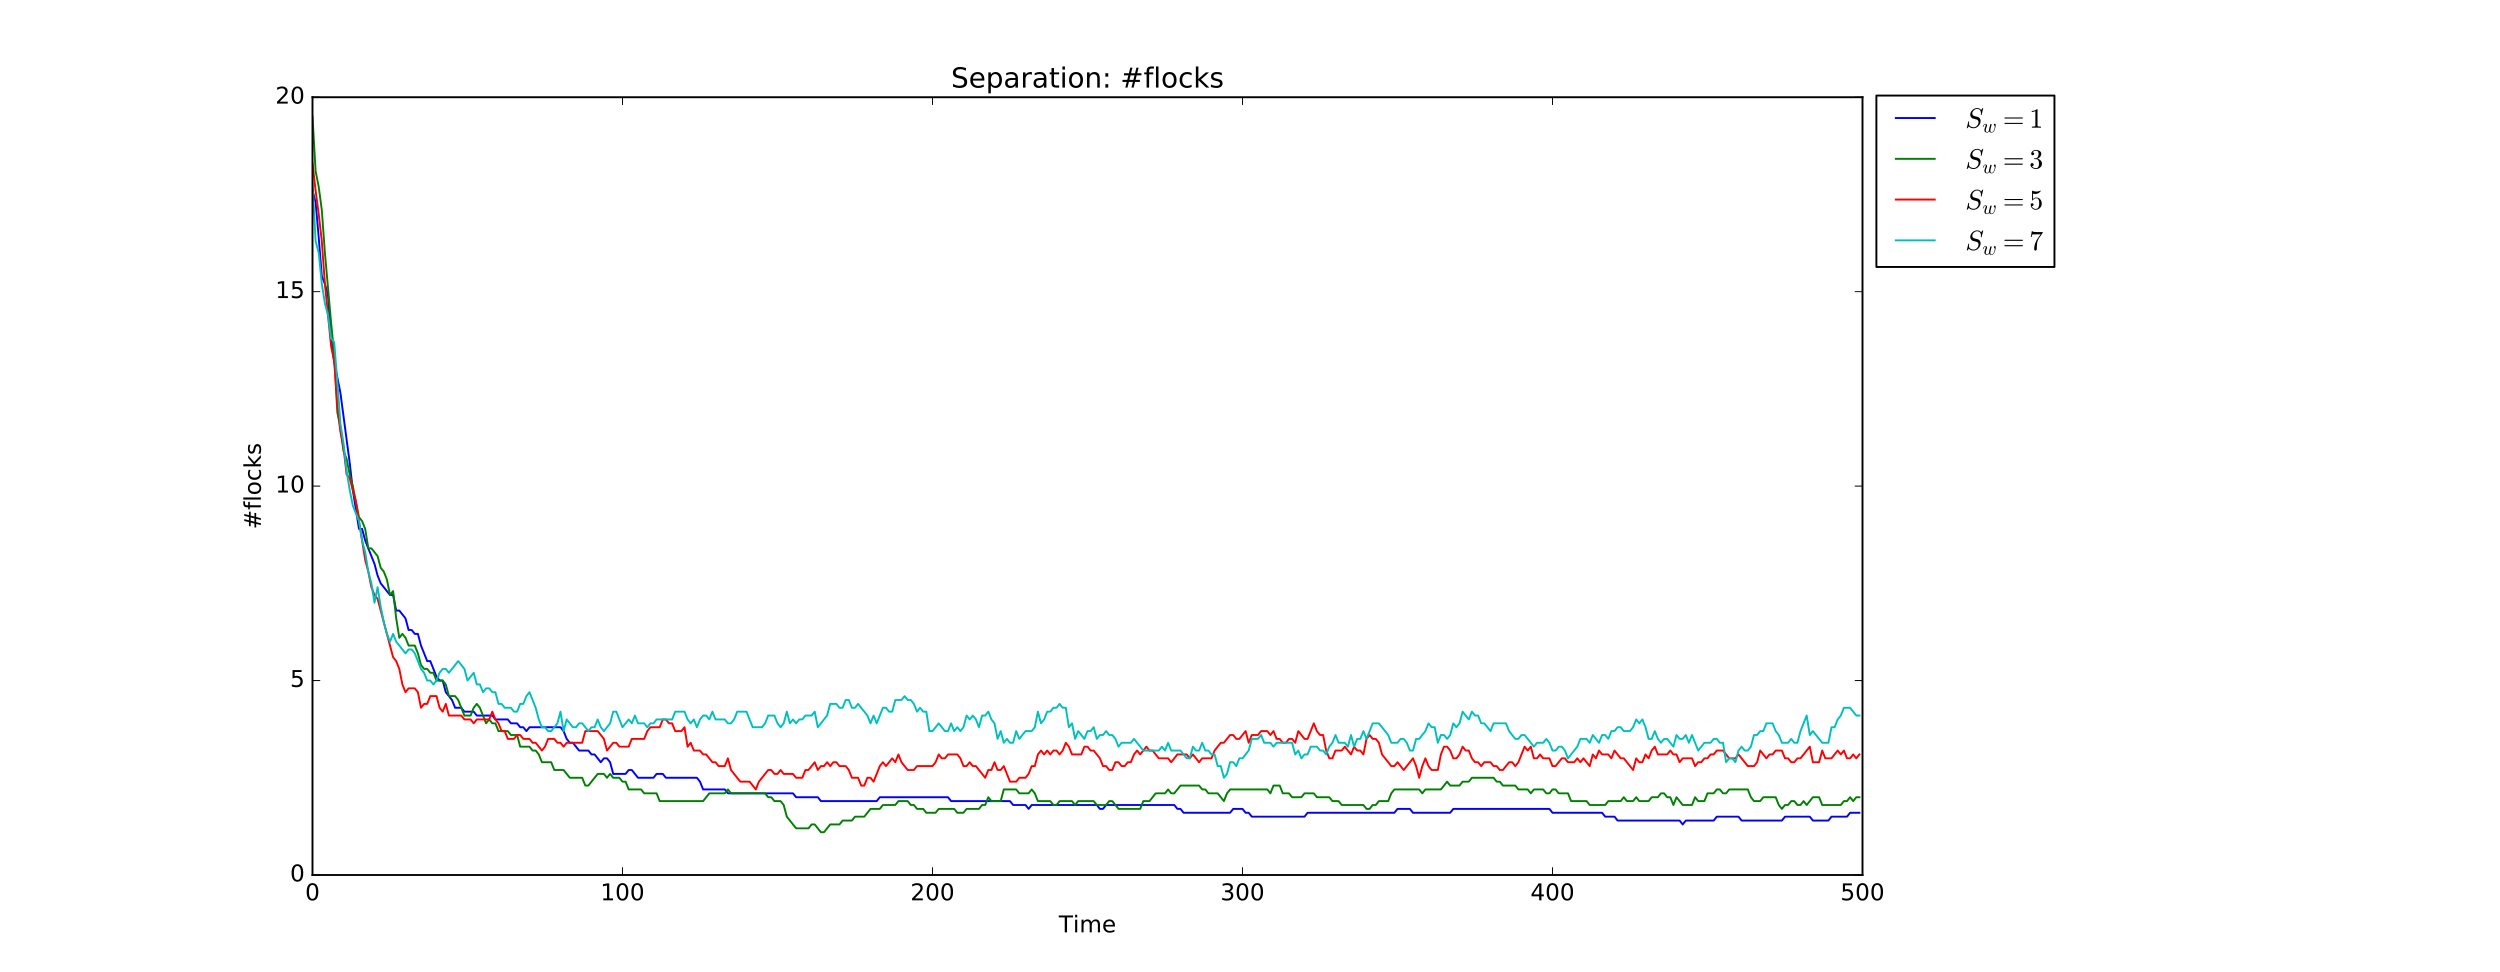 <?xml version="1.0" encoding="utf-8" standalone="no"?>
<!DOCTYPE svg PUBLIC "-//W3C//DTD SVG 1.1//EN"
  "http://www.w3.org/Graphics/SVG/1.1/DTD/svg11.dtd">
<!-- Created with matplotlib (http://matplotlib.org/) -->
<svg height="504pt" version="1.1" viewBox="0 0 1296 504" width="1296pt" xmlns="http://www.w3.org/2000/svg" xmlns:xlink="http://www.w3.org/1999/xlink">
 <defs>
  <style type="text/css">
*{stroke-linecap:butt;stroke-linejoin:round;stroke-miterlimit:100000;}
  </style>
 </defs>
 <g id="figure_1">
  <g id="patch_1">
   <path d="M 0 504 
L 1296 504 
L 1296 0 
L 0 0 
z
" style="fill:#ffffff;"/>
  </g>
  <g id="axes_1">
   <g id="patch_2">
    <path d="M 162 453.6 
L 965.52 453.6 
L 965.52 50.4 
L 162 50.4 
z
" style="fill:#ffffff;"/>
   </g>
   <g id="line2d_1">
    <path clip-path="url(#pcf45fda108)" d="M 162 98.784 
L 163.607 104.832 
L 165.214 122.976 
L 166.821 143.136 
L 168.428 147.168 
L 170.035 153.216 
L 171.642 175.392 
L 173.249 187.488 
L 176.463 203.616 
L 181.284 239.904 
L 182.892 254.016 
L 186.106 274.176 
L 187.713 274.176 
L 189.32 280.224 
L 194.141 292.32 
L 195.748 298.368 
L 197.355 302.4 
L 202.176 308.448 
L 203.783 308.448 
L 205.39 316.512 
L 206.997 316.512 
L 210.211 320.544 
L 211.818 326.592 
L 213.425 326.592 
L 215.032 328.608 
L 216.639 328.608 
L 218.246 334.656 
L 221.46 342.72 
L 223.068 342.72 
L 226.282 350.784 
L 227.889 352.8 
L 229.496 352.8 
L 231.103 358.848 
L 234.317 362.88 
L 235.924 366.912 
L 239.138 366.912 
L 240.745 368.928 
L 245.566 368.928 
L 247.173 370.944 
L 255.208 370.944 
L 256.815 372.96 
L 263.244 372.96 
L 264.851 374.976 
L 268.065 374.976 
L 269.672 376.992 
L 271.279 376.992 
L 272.886 379.008 
L 274.493 376.992 
L 290.563 376.992 
L 292.17 379.008 
L 293.777 383.04 
L 295.384 385.056 
L 296.991 385.056 
L 300.205 389.088 
L 305.027 389.088 
L 306.634 391.104 
L 308.241 391.104 
L 311.455 395.136 
L 313.062 393.12 
L 314.669 393.12 
L 316.276 395.136 
L 317.883 401.184 
L 324.311 401.184 
L 325.918 399.168 
L 327.525 399.168 
L 330.739 403.2 
L 338.774 403.2 
L 340.381 401.184 
L 343.596 401.184 
L 345.203 403.2 
L 361.273 403.2 
L 362.88 405.216 
L 364.487 409.248 
L 375.736 409.248 
L 377.343 411.264 
L 411.091 411.264 
L 412.698 413.28 
L 423.948 413.28 
L 425.555 415.296 
L 454.481 415.296 
L 456.088 413.28 
L 491.443 413.28 
L 493.05 415.296 
L 523.584 415.296 
L 525.191 417.312 
L 531.619 417.312 
L 533.226 419.328 
L 534.833 417.312 
L 568.581 417.312 
L 570.188 419.328 
L 571.795 419.328 
L 573.402 417.312 
L 608.757 417.312 
L 610.364 419.328 
L 611.971 419.328 
L 613.578 421.344 
L 637.684 421.344 
L 639.291 419.328 
L 644.112 419.328 
L 645.719 421.344 
L 647.326 421.344 
L 648.933 423.36 
L 676.253 423.36 
L 677.86 421.344 
L 722.857 421.344 
L 724.464 419.328 
L 730.892 419.328 
L 732.499 421.344 
L 751.784 421.344 
L 753.391 419.328 
L 803.209 419.328 
L 804.816 421.344 
L 830.529 421.344 
L 832.136 423.36 
L 836.957 423.36 
L 838.564 425.376 
L 870.705 425.376 
L 872.312 427.392 
L 873.919 425.376 
L 888.382 425.376 
L 889.989 423.36 
L 901.238 423.36 
L 902.845 425.376 
L 923.737 425.376 
L 925.344 423.36 
L 938.2 423.36 
L 939.807 425.376 
L 947.843 425.376 
L 949.45 423.36 
L 957.485 423.36 
L 959.092 421.344 
L 963.913 421.344 
L 963.913 421.344 
" style="fill:none;stroke:#0000ff;stroke-linecap:square;"/>
   </g>
   <g id="line2d_2">
    <path clip-path="url(#pcf45fda108)" d="M 162 60.48 
L 163.607 88.704 
L 165.214 96.768 
L 166.821 108.864 
L 168.428 131.04 
L 171.642 167.328 
L 173.249 183.456 
L 174.856 213.696 
L 176.463 221.76 
L 178.07 233.856 
L 179.677 237.888 
L 181.284 245.952 
L 182.892 252 
L 186.106 268.128 
L 187.713 270.144 
L 189.32 274.176 
L 190.927 284.256 
L 192.534 284.256 
L 195.748 288.288 
L 197.355 294.336 
L 198.962 296.352 
L 200.569 300.384 
L 202.176 308.448 
L 203.783 306.432 
L 205.39 320.544 
L 206.997 330.624 
L 208.604 328.608 
L 210.211 330.624 
L 211.818 334.656 
L 215.032 334.656 
L 216.639 338.688 
L 218.246 344.736 
L 219.853 346.752 
L 221.46 346.752 
L 223.068 348.768 
L 224.675 348.768 
L 226.282 352.8 
L 229.496 352.8 
L 231.103 354.816 
L 232.71 360.864 
L 235.924 360.864 
L 237.531 362.88 
L 240.745 370.944 
L 243.959 370.944 
L 245.566 366.912 
L 247.173 364.896 
L 248.78 366.912 
L 251.994 374.976 
L 253.601 372.96 
L 255.208 374.976 
L 256.815 374.976 
L 258.422 379.008 
L 263.244 379.008 
L 264.851 381.024 
L 268.065 381.024 
L 269.672 387.072 
L 274.493 387.072 
L 276.1 389.088 
L 277.707 389.088 
L 279.314 391.104 
L 280.921 395.136 
L 285.742 395.136 
L 287.349 399.168 
L 292.17 399.168 
L 295.384 403.2 
L 301.812 403.2 
L 303.42 407.232 
L 305.027 407.232 
L 309.848 401.184 
L 313.062 401.184 
L 314.669 403.2 
L 316.276 401.184 
L 317.883 403.2 
L 321.097 403.2 
L 322.704 405.216 
L 324.311 405.216 
L 325.918 409.248 
L 332.346 409.248 
L 333.953 411.264 
L 340.381 411.264 
L 341.988 415.296 
L 364.487 415.296 
L 367.701 411.264 
L 375.736 411.264 
L 377.343 409.248 
L 378.95 411.264 
L 396.628 411.264 
L 398.235 413.28 
L 399.842 413.28 
L 401.449 415.296 
L 404.663 415.296 
L 406.27 417.312 
L 407.877 423.36 
L 412.698 429.408 
L 419.126 429.408 
L 420.733 427.392 
L 422.34 427.392 
L 425.555 431.424 
L 427.162 431.424 
L 430.376 427.392 
L 435.197 427.392 
L 436.804 425.376 
L 441.625 425.376 
L 443.232 423.36 
L 448.053 423.36 
L 451.267 419.328 
L 456.088 419.328 
L 457.695 417.312 
L 464.124 417.312 
L 465.731 415.296 
L 470.552 415.296 
L 472.159 417.312 
L 473.766 417.312 
L 475.373 419.328 
L 478.587 419.328 
L 480.194 421.344 
L 485.015 421.344 
L 486.622 419.328 
L 494.657 419.328 
L 496.264 421.344 
L 499.478 421.344 
L 501.085 419.328 
L 507.514 419.328 
L 509.121 417.312 
L 510.728 417.312 
L 512.335 413.28 
L 513.942 415.296 
L 518.763 415.296 
L 520.37 409.248 
L 526.798 409.248 
L 528.405 411.264 
L 533.226 411.264 
L 534.833 409.248 
L 536.44 411.264 
L 538.047 415.296 
L 544.476 415.296 
L 546.083 417.312 
L 547.69 417.312 
L 549.297 415.296 
L 555.725 415.296 
L 557.332 417.312 
L 558.939 415.296 
L 566.974 415.296 
L 568.581 417.312 
L 573.402 417.312 
L 575.009 415.296 
L 576.616 415.296 
L 579.83 419.328 
L 591.08 419.328 
L 592.687 415.296 
L 595.901 415.296 
L 599.115 411.264 
L 603.936 411.264 
L 605.543 409.248 
L 607.15 411.264 
L 608.757 411.264 
L 611.971 407.232 
L 621.613 407.232 
L 623.22 409.248 
L 624.828 409.248 
L 626.435 411.264 
L 631.256 411.264 
L 634.47 415.296 
L 636.077 411.264 
L 637.684 409.248 
L 656.968 409.248 
L 658.575 411.264 
L 660.182 407.232 
L 663.396 407.232 
L 665.004 411.264 
L 668.218 411.264 
L 669.825 413.28 
L 674.646 413.28 
L 676.253 411.264 
L 681.074 411.264 
L 682.681 413.28 
L 689.109 413.28 
L 690.716 415.296 
L 693.93 415.296 
L 695.537 417.312 
L 706.787 417.312 
L 708.394 419.328 
L 710.001 419.328 
L 711.608 417.312 
L 713.215 417.312 
L 714.822 415.296 
L 719.643 415.296 
L 721.25 411.264 
L 722.857 409.248 
L 735.713 409.248 
L 737.32 411.264 
L 738.927 409.248 
L 746.963 409.248 
L 750.177 405.216 
L 751.784 407.232 
L 756.605 407.232 
L 758.212 405.216 
L 761.426 405.216 
L 763.033 403.2 
L 774.282 403.2 
L 775.889 405.216 
L 777.496 405.216 
L 779.103 407.232 
L 785.532 407.232 
L 787.139 409.248 
L 791.96 409.248 
L 793.567 411.264 
L 795.174 409.248 
L 799.995 409.248 
L 801.602 411.264 
L 803.209 411.264 
L 804.816 409.248 
L 806.423 409.248 
L 808.03 411.264 
L 812.851 411.264 
L 814.458 415.296 
L 822.493 415.296 
L 824.1 417.312 
L 832.136 417.312 
L 833.743 415.296 
L 840.171 415.296 
L 841.778 413.28 
L 843.385 415.296 
L 846.599 415.296 
L 848.206 413.28 
L 849.813 415.296 
L 854.634 415.296 
L 856.241 413.28 
L 859.455 413.28 
L 861.062 411.264 
L 862.669 411.264 
L 864.276 413.28 
L 865.884 413.28 
L 867.491 417.312 
L 869.098 413.28 
L 872.312 417.312 
L 877.133 417.312 
L 878.74 413.28 
L 880.347 415.296 
L 883.561 415.296 
L 885.168 411.264 
L 888.382 411.264 
L 889.989 409.248 
L 891.596 409.248 
L 893.203 411.264 
L 894.81 411.264 
L 896.417 409.248 
L 906.06 409.248 
L 907.667 413.28 
L 909.274 415.296 
L 912.488 415.296 
L 914.095 413.28 
L 920.523 413.28 
L 922.13 417.312 
L 923.737 419.328 
L 925.344 417.312 
L 926.951 417.312 
L 928.558 415.296 
L 930.165 415.296 
L 931.772 417.312 
L 933.379 417.312 
L 934.986 415.296 
L 936.593 417.312 
L 939.807 413.28 
L 943.021 413.28 
L 944.628 417.312 
L 954.271 417.312 
L 955.878 415.296 
L 957.485 415.296 
L 959.092 413.28 
L 960.699 415.296 
L 962.306 413.28 
L 963.913 413.28 
L 963.913 413.28 
" style="fill:none;stroke:#008000;stroke-linecap:square;"/>
   </g>
   <g id="line2d_3">
    <path clip-path="url(#pcf45fda108)" d="M 162 84.672 
L 163.607 98.784 
L 165.214 110.88 
L 166.821 124.992 
L 168.428 147.168 
L 171.642 179.424 
L 173.249 187.488 
L 174.856 209.664 
L 176.463 223.776 
L 178.07 231.84 
L 179.677 245.952 
L 181.284 247.968 
L 184.499 260.064 
L 189.32 290.304 
L 190.927 296.352 
L 192.534 304.416 
L 194.141 308.448 
L 195.748 310.464 
L 203.783 340.704 
L 205.39 342.72 
L 206.997 346.752 
L 208.604 354.816 
L 210.211 358.848 
L 211.818 356.832 
L 215.032 356.832 
L 216.639 358.848 
L 218.246 366.912 
L 219.853 364.896 
L 221.46 364.896 
L 223.068 360.864 
L 226.282 360.864 
L 227.889 366.912 
L 229.496 368.928 
L 231.103 364.896 
L 232.71 370.944 
L 239.138 370.944 
L 240.745 372.96 
L 243.959 372.96 
L 245.566 374.976 
L 247.173 372.96 
L 253.601 372.96 
L 255.208 368.928 
L 256.815 372.96 
L 258.422 374.976 
L 260.029 379.008 
L 261.636 379.008 
L 263.244 383.04 
L 266.458 383.04 
L 268.065 381.024 
L 269.672 381.024 
L 271.279 383.04 
L 274.493 383.04 
L 276.1 385.056 
L 277.707 385.056 
L 280.921 389.088 
L 282.528 387.072 
L 284.135 383.04 
L 287.349 383.04 
L 288.956 385.056 
L 290.563 385.056 
L 292.17 387.072 
L 293.777 385.056 
L 301.812 385.056 
L 303.42 379.008 
L 309.848 379.008 
L 313.062 383.04 
L 314.669 389.088 
L 317.883 385.056 
L 319.49 385.056 
L 321.097 387.072 
L 325.918 387.072 
L 327.525 383.04 
L 333.953 383.04 
L 335.56 379.008 
L 337.167 376.992 
L 341.988 376.992 
L 343.596 372.96 
L 345.203 372.96 
L 346.81 374.976 
L 348.417 374.976 
L 350.024 379.008 
L 353.238 379.008 
L 354.845 376.992 
L 356.452 387.072 
L 358.059 385.056 
L 359.666 389.088 
L 362.88 389.088 
L 364.487 391.104 
L 366.094 391.104 
L 369.308 395.136 
L 370.915 395.136 
L 372.522 397.152 
L 375.736 397.152 
L 377.343 393.12 
L 378.95 399.168 
L 383.772 405.216 
L 388.593 405.216 
L 391.807 409.248 
L 393.414 405.216 
L 398.235 399.168 
L 399.842 399.168 
L 401.449 401.184 
L 403.056 401.184 
L 404.663 399.168 
L 406.27 401.184 
L 411.091 401.184 
L 412.698 403.2 
L 415.912 403.2 
L 417.519 399.168 
L 419.126 399.168 
L 422.34 395.136 
L 423.948 399.168 
L 425.555 397.152 
L 427.162 397.152 
L 428.769 395.136 
L 430.376 397.152 
L 431.983 395.136 
L 433.59 395.136 
L 435.197 397.152 
L 438.411 397.152 
L 440.018 399.168 
L 441.625 403.2 
L 444.839 403.2 
L 446.446 407.232 
L 448.053 407.232 
L 449.66 403.2 
L 451.267 403.2 
L 452.874 405.216 
L 456.088 397.152 
L 457.695 395.136 
L 459.302 397.152 
L 462.516 393.12 
L 464.124 395.136 
L 465.731 391.104 
L 467.338 395.136 
L 470.552 399.168 
L 473.766 399.168 
L 475.373 397.152 
L 483.408 397.152 
L 485.015 395.136 
L 486.622 391.104 
L 488.229 393.12 
L 489.836 393.12 
L 491.443 391.104 
L 496.264 391.104 
L 497.871 393.12 
L 499.478 397.152 
L 501.085 397.152 
L 502.692 395.136 
L 504.3 397.152 
L 505.907 397.152 
L 510.728 403.2 
L 512.335 399.168 
L 513.942 399.168 
L 515.549 395.136 
L 517.156 399.168 
L 518.763 399.168 
L 520.37 397.152 
L 523.584 405.216 
L 526.798 405.216 
L 528.405 403.2 
L 531.619 403.2 
L 533.226 401.184 
L 534.833 397.152 
L 536.44 397.152 
L 538.047 391.104 
L 539.654 389.088 
L 541.261 391.104 
L 542.868 389.088 
L 544.476 391.104 
L 546.083 389.088 
L 547.69 389.088 
L 549.297 391.104 
L 550.904 389.088 
L 552.511 385.056 
L 554.118 387.072 
L 555.725 391.104 
L 560.546 391.104 
L 562.153 387.072 
L 563.76 387.072 
L 565.367 389.088 
L 566.974 389.088 
L 570.188 393.12 
L 571.795 397.152 
L 573.402 397.152 
L 575.009 399.168 
L 576.616 399.168 
L 578.223 395.136 
L 579.83 395.136 
L 581.437 397.152 
L 583.044 397.152 
L 584.652 395.136 
L 586.259 395.136 
L 587.866 391.104 
L 589.473 389.088 
L 591.08 391.104 
L 594.294 387.072 
L 595.901 389.088 
L 597.508 389.088 
L 600.722 393.12 
L 605.543 393.12 
L 607.15 395.136 
L 610.364 391.104 
L 615.185 391.104 
L 616.792 393.12 
L 618.399 391.104 
L 621.613 395.136 
L 623.22 393.12 
L 628.042 393.12 
L 629.649 389.088 
L 632.863 385.056 
L 634.47 385.056 
L 637.684 381.024 
L 639.291 381.024 
L 640.898 383.04 
L 642.505 383.04 
L 645.719 379.008 
L 647.326 385.056 
L 648.933 381.024 
L 652.147 381.024 
L 653.754 379.008 
L 656.968 379.008 
L 658.575 381.024 
L 660.182 379.008 
L 661.789 383.04 
L 663.396 383.04 
L 665.004 385.056 
L 666.611 385.056 
L 668.218 383.04 
L 669.825 383.04 
L 671.432 385.056 
L 673.039 379.008 
L 676.253 383.04 
L 677.86 383.04 
L 681.074 374.976 
L 682.681 379.008 
L 684.288 381.024 
L 685.895 381.024 
L 687.502 389.088 
L 689.109 393.12 
L 690.716 393.12 
L 692.323 389.088 
L 695.537 389.088 
L 697.144 387.072 
L 700.358 391.104 
L 701.965 387.072 
L 703.572 389.088 
L 705.18 389.088 
L 706.787 391.104 
L 708.394 383.04 
L 710.001 381.024 
L 711.608 383.04 
L 713.215 383.04 
L 714.822 385.056 
L 716.429 391.104 
L 721.25 397.152 
L 722.857 397.152 
L 724.464 395.136 
L 727.678 399.168 
L 732.499 393.12 
L 734.106 397.152 
L 735.713 403.2 
L 737.32 397.152 
L 738.927 393.12 
L 740.534 397.152 
L 742.141 399.168 
L 745.356 399.168 
L 746.963 391.104 
L 748.57 387.072 
L 750.177 387.072 
L 751.784 389.088 
L 753.391 393.12 
L 754.998 393.12 
L 756.605 391.104 
L 758.212 387.072 
L 759.819 389.088 
L 761.426 389.088 
L 763.033 393.12 
L 764.64 395.136 
L 766.247 395.136 
L 767.854 397.152 
L 769.461 395.136 
L 772.675 395.136 
L 774.282 397.152 
L 775.889 397.152 
L 777.496 399.168 
L 779.103 399.168 
L 782.317 395.136 
L 783.924 395.136 
L 785.532 397.152 
L 787.139 395.136 
L 790.353 387.072 
L 791.96 389.088 
L 793.567 387.072 
L 795.174 393.12 
L 796.781 393.12 
L 798.388 391.104 
L 799.995 393.12 
L 803.209 393.12 
L 804.816 397.152 
L 806.423 397.152 
L 809.637 393.12 
L 811.244 393.12 
L 812.851 395.136 
L 816.065 395.136 
L 817.672 393.12 
L 819.279 395.136 
L 820.886 393.12 
L 824.1 397.152 
L 825.708 391.104 
L 827.315 393.12 
L 828.922 389.088 
L 830.529 391.104 
L 833.743 391.104 
L 835.35 393.12 
L 836.957 389.088 
L 840.171 393.12 
L 841.778 393.12 
L 846.599 399.168 
L 848.206 393.12 
L 849.813 395.136 
L 851.42 395.136 
L 853.027 391.104 
L 854.634 393.12 
L 856.241 389.088 
L 857.848 387.072 
L 859.455 391.104 
L 864.276 391.104 
L 865.884 389.088 
L 867.491 391.104 
L 869.098 391.104 
L 870.705 395.136 
L 872.312 393.12 
L 877.133 393.12 
L 878.74 397.152 
L 880.347 395.136 
L 881.954 395.136 
L 883.561 393.12 
L 885.168 393.12 
L 886.775 391.104 
L 888.382 391.104 
L 889.989 389.088 
L 893.203 389.088 
L 896.417 393.12 
L 899.631 393.12 
L 901.238 391.104 
L 906.06 397.152 
L 909.274 397.152 
L 910.881 395.136 
L 912.488 389.088 
L 915.702 393.12 
L 917.309 391.104 
L 918.916 391.104 
L 920.523 389.088 
L 923.737 389.088 
L 925.344 393.12 
L 926.951 393.12 
L 928.558 395.136 
L 930.165 395.136 
L 931.772 393.12 
L 933.379 393.12 
L 938.2 387.072 
L 939.807 395.136 
L 943.021 395.136 
L 944.628 389.088 
L 946.236 393.12 
L 949.45 393.12 
L 952.664 389.088 
L 954.271 391.104 
L 955.878 389.088 
L 957.485 393.12 
L 959.092 393.12 
L 960.699 391.104 
L 962.306 393.12 
L 963.913 391.104 
L 963.913 391.104 
" style="fill:none;stroke:#ff0000;stroke-linecap:square;"/>
   </g>
   <g id="line2d_4">
    <path clip-path="url(#pcf45fda108)" d="M 162 94.752 
L 163.607 124.992 
L 165.214 131.04 
L 166.821 147.168 
L 168.428 157.248 
L 170.035 163.296 
L 171.642 175.392 
L 173.249 177.408 
L 174.856 197.568 
L 176.463 219.744 
L 178.07 229.824 
L 179.677 243.936 
L 181.284 254.016 
L 182.892 262.08 
L 186.106 270.144 
L 187.713 280.224 
L 189.32 286.272 
L 190.927 296.352 
L 192.534 302.4 
L 194.141 312.48 
L 195.748 304.416 
L 197.355 314.496 
L 198.962 322.56 
L 200.569 328.608 
L 202.176 332.64 
L 203.783 328.608 
L 205.39 332.64 
L 210.211 338.688 
L 211.818 336.672 
L 213.425 336.672 
L 215.032 338.688 
L 218.246 346.752 
L 219.853 348.768 
L 221.46 352.8 
L 223.068 352.8 
L 224.675 354.816 
L 226.282 352.8 
L 227.889 348.768 
L 229.496 346.752 
L 231.103 346.752 
L 232.71 348.768 
L 237.531 342.72 
L 240.745 346.752 
L 242.352 352.8 
L 245.566 348.768 
L 247.173 354.816 
L 248.78 354.816 
L 250.387 358.848 
L 251.994 356.832 
L 253.601 356.832 
L 255.208 358.848 
L 256.815 358.848 
L 258.422 364.896 
L 260.029 364.896 
L 261.636 366.912 
L 264.851 366.912 
L 266.458 368.928 
L 268.065 368.928 
L 269.672 364.896 
L 271.279 364.896 
L 272.886 360.864 
L 274.493 358.848 
L 277.707 366.912 
L 279.314 372.96 
L 280.921 376.992 
L 282.528 376.992 
L 284.135 379.008 
L 285.742 379.008 
L 288.956 374.976 
L 290.563 368.928 
L 292.17 379.008 
L 293.777 372.96 
L 296.991 376.992 
L 298.598 376.992 
L 300.205 374.976 
L 301.812 374.976 
L 305.027 379.008 
L 306.634 376.992 
L 308.241 376.992 
L 309.848 372.96 
L 311.455 376.992 
L 313.062 379.008 
L 316.276 374.976 
L 317.883 368.928 
L 319.49 368.928 
L 322.704 376.992 
L 325.918 372.96 
L 327.525 374.976 
L 329.132 370.944 
L 330.739 374.976 
L 333.953 374.976 
L 335.56 376.992 
L 337.167 374.976 
L 338.774 374.976 
L 340.381 372.96 
L 348.417 372.96 
L 350.024 368.928 
L 354.845 368.928 
L 356.452 372.96 
L 358.059 374.976 
L 359.666 372.96 
L 361.273 376.992 
L 362.88 372.96 
L 364.487 370.944 
L 366.094 370.944 
L 367.701 372.96 
L 369.308 368.928 
L 370.915 372.96 
L 375.736 372.96 
L 377.343 374.976 
L 378.95 374.976 
L 380.557 372.96 
L 382.164 368.928 
L 386.986 368.928 
L 390.2 376.992 
L 395.021 376.992 
L 396.628 374.976 
L 398.235 370.944 
L 401.449 370.944 
L 403.056 374.976 
L 404.663 376.992 
L 406.27 374.976 
L 407.877 368.928 
L 409.484 374.976 
L 411.091 372.96 
L 412.698 374.976 
L 414.305 372.96 
L 415.912 372.96 
L 417.519 370.944 
L 420.733 370.944 
L 422.34 368.928 
L 423.948 376.992 
L 428.769 370.944 
L 430.376 364.896 
L 433.59 364.896 
L 435.197 366.912 
L 436.804 366.912 
L 438.411 362.88 
L 440.018 362.88 
L 441.625 366.912 
L 443.232 366.912 
L 444.839 364.896 
L 449.66 370.944 
L 451.267 374.976 
L 452.874 370.944 
L 454.481 374.976 
L 457.695 366.912 
L 459.302 366.912 
L 460.909 368.928 
L 462.516 368.928 
L 464.124 362.88 
L 467.338 362.88 
L 468.945 360.864 
L 470.552 362.88 
L 472.159 362.88 
L 473.766 364.896 
L 475.373 368.928 
L 476.98 366.912 
L 478.587 368.928 
L 480.194 368.928 
L 481.801 379.008 
L 483.408 379.008 
L 486.622 374.976 
L 489.836 379.008 
L 491.443 379.008 
L 493.05 374.976 
L 494.657 379.008 
L 496.264 376.992 
L 497.871 379.008 
L 499.478 376.992 
L 501.085 370.944 
L 502.692 372.96 
L 504.3 370.944 
L 505.907 372.96 
L 507.514 376.992 
L 509.121 370.944 
L 510.728 370.944 
L 512.335 368.928 
L 513.942 372.96 
L 515.549 374.976 
L 517.156 383.04 
L 518.763 379.008 
L 520.37 385.056 
L 521.977 383.04 
L 523.584 385.056 
L 525.191 385.056 
L 526.798 379.008 
L 528.405 383.04 
L 531.619 379.008 
L 534.833 379.008 
L 536.44 376.992 
L 538.047 368.928 
L 539.654 374.976 
L 541.261 372.96 
L 542.868 368.928 
L 544.476 368.928 
L 546.083 366.912 
L 547.69 366.912 
L 549.297 364.896 
L 550.904 366.912 
L 552.511 366.912 
L 554.118 376.992 
L 555.725 374.976 
L 557.332 383.04 
L 558.939 379.008 
L 562.153 383.04 
L 563.76 379.008 
L 565.367 379.008 
L 566.974 376.992 
L 568.581 383.04 
L 570.188 381.024 
L 571.795 381.024 
L 573.402 379.008 
L 575.009 381.024 
L 576.616 381.024 
L 578.223 383.04 
L 579.83 387.072 
L 581.437 385.056 
L 586.259 385.056 
L 587.866 383.04 
L 592.687 389.088 
L 600.722 389.088 
L 602.329 387.072 
L 603.936 389.088 
L 605.543 385.056 
L 607.15 389.088 
L 611.971 389.088 
L 615.185 393.12 
L 616.792 393.12 
L 618.399 387.072 
L 620.006 389.088 
L 621.613 389.088 
L 623.22 385.056 
L 624.828 389.088 
L 626.435 389.088 
L 628.042 391.104 
L 629.649 391.104 
L 631.256 397.152 
L 632.863 397.152 
L 634.47 403.2 
L 636.077 401.184 
L 637.684 395.136 
L 639.291 395.136 
L 640.898 397.152 
L 642.505 393.12 
L 644.112 393.12 
L 647.326 389.088 
L 648.933 383.04 
L 652.147 383.04 
L 653.754 381.024 
L 655.361 385.056 
L 658.575 385.056 
L 660.182 387.072 
L 661.789 385.056 
L 669.825 385.056 
L 671.432 391.104 
L 673.039 389.088 
L 674.646 393.12 
L 676.253 391.104 
L 677.86 391.104 
L 679.467 387.072 
L 682.681 387.072 
L 684.288 389.088 
L 685.895 389.088 
L 687.502 391.104 
L 689.109 387.072 
L 690.716 385.056 
L 692.323 381.024 
L 693.93 385.056 
L 697.144 385.056 
L 698.751 387.072 
L 700.358 381.024 
L 701.965 387.072 
L 703.572 383.04 
L 705.18 383.04 
L 706.787 379.008 
L 708.394 383.04 
L 711.608 374.976 
L 714.822 374.976 
L 719.643 381.024 
L 721.25 385.056 
L 724.464 385.056 
L 726.071 383.04 
L 727.678 383.04 
L 729.285 385.056 
L 730.892 389.088 
L 732.499 389.088 
L 734.106 383.04 
L 735.713 383.04 
L 738.927 379.008 
L 740.534 374.976 
L 742.141 376.992 
L 743.748 376.992 
L 745.356 385.056 
L 746.963 381.024 
L 748.57 381.024 
L 750.177 383.04 
L 751.784 381.024 
L 753.391 374.976 
L 754.998 376.992 
L 756.605 374.976 
L 758.212 368.928 
L 761.426 372.96 
L 763.033 368.928 
L 764.64 370.944 
L 766.247 370.944 
L 767.854 374.976 
L 769.461 374.976 
L 772.675 379.008 
L 774.282 374.976 
L 780.71 374.976 
L 782.317 379.008 
L 785.532 383.04 
L 787.139 383.04 
L 788.746 381.024 
L 790.353 381.024 
L 795.174 387.072 
L 796.781 385.056 
L 799.995 385.056 
L 801.602 383.04 
L 803.209 385.056 
L 804.816 389.088 
L 806.423 389.088 
L 808.03 387.072 
L 809.637 387.072 
L 811.244 389.088 
L 812.851 393.12 
L 817.672 387.072 
L 819.279 383.04 
L 822.493 383.04 
L 824.1 385.056 
L 825.708 381.024 
L 828.922 385.056 
L 830.529 381.024 
L 832.136 381.024 
L 833.743 383.04 
L 835.35 379.008 
L 836.957 379.008 
L 838.564 376.992 
L 840.171 376.992 
L 841.778 379.008 
L 844.992 379.008 
L 846.599 376.992 
L 848.206 372.96 
L 849.813 374.976 
L 851.42 372.96 
L 853.027 376.992 
L 854.634 383.04 
L 856.241 383.04 
L 857.848 379.008 
L 859.455 383.04 
L 861.062 385.056 
L 862.669 383.04 
L 864.276 383.04 
L 867.491 387.072 
L 869.098 381.024 
L 870.705 383.04 
L 872.312 383.04 
L 873.919 381.024 
L 875.526 385.056 
L 877.133 381.024 
L 880.347 389.088 
L 883.561 385.056 
L 886.775 385.056 
L 888.382 383.04 
L 889.989 383.04 
L 891.596 385.056 
L 893.203 385.056 
L 894.81 395.136 
L 896.417 393.12 
L 898.024 393.12 
L 899.631 395.136 
L 901.238 389.088 
L 902.845 387.072 
L 904.452 389.088 
L 906.06 389.088 
L 907.667 387.072 
L 909.274 381.024 
L 910.881 381.024 
L 912.488 379.008 
L 914.095 379.008 
L 915.702 374.976 
L 918.916 374.976 
L 920.523 379.008 
L 922.13 381.024 
L 923.737 385.056 
L 926.951 385.056 
L 928.558 383.04 
L 930.165 385.056 
L 931.772 385.056 
L 933.379 379.008 
L 936.593 370.944 
L 938.2 381.024 
L 939.807 379.008 
L 944.628 385.056 
L 947.843 385.056 
L 949.45 376.992 
L 951.057 376.992 
L 952.664 372.96 
L 954.271 370.944 
L 955.878 366.912 
L 959.092 366.912 
L 962.306 370.944 
L 963.913 370.944 
L 963.913 370.944 
" style="fill:none;stroke:#00bfbf;stroke-linecap:square;"/>
   </g>
   <g id="patch_3">
    <path d="M 162 50.4 
L 965.52 50.4 
" style="fill:none;stroke:#000000;stroke-linecap:square;stroke-linejoin:miter;"/>
   </g>
   <g id="patch_4">
    <path d="M 965.52 453.6 
L 965.52 50.4 
" style="fill:none;stroke:#000000;stroke-linecap:square;stroke-linejoin:miter;"/>
   </g>
   <g id="patch_5">
    <path d="M 162 453.6 
L 965.52 453.6 
" style="fill:none;stroke:#000000;stroke-linecap:square;stroke-linejoin:miter;"/>
   </g>
   <g id="patch_6">
    <path d="M 162 453.6 
L 162 50.4 
" style="fill:none;stroke:#000000;stroke-linecap:square;stroke-linejoin:miter;"/>
   </g>
   <g id="matplotlib.axis_1">
    <g id="xtick_1">
     <g id="line2d_5">
      <defs>
       <path d="M 0 0 
L 0 -4 
" id="ma424ed0296" style="stroke:#000000;stroke-width:0.5;"/>
      </defs>
      <g>
       <use style="stroke:#000000;stroke-width:0.5;" x="162.0" xlink:href="#ma424ed0296" y="453.6"/>
      </g>
     </g>
     <g id="line2d_6">
      <defs>
       <path d="M 0 0 
L 0 4 
" id="m6ef9b256e1" style="stroke:#000000;stroke-width:0.5;"/>
      </defs>
      <g>
       <use style="stroke:#000000;stroke-width:0.5;" x="162.0" xlink:href="#m6ef9b256e1" y="50.4"/>
      </g>
     </g>
     <g id="text_1">
      <!-- 0 -->
      <defs>
       <path d="M 31.781 66.406 
Q 24.172 66.406 20.328 58.906 
Q 16.5 51.422 16.5 36.375 
Q 16.5 21.391 20.328 13.891 
Q 24.172 6.391 31.781 6.391 
Q 39.453 6.391 43.281 13.891 
Q 47.125 21.391 47.125 36.375 
Q 47.125 51.422 43.281 58.906 
Q 39.453 66.406 31.781 66.406 
M 31.781 74.219 
Q 44.047 74.219 50.516 64.516 
Q 56.984 54.828 56.984 36.375 
Q 56.984 17.969 50.516 8.266 
Q 44.047 -1.422 31.781 -1.422 
Q 19.531 -1.422 13.062 8.266 
Q 6.594 17.969 6.594 36.375 
Q 6.594 54.828 13.062 64.516 
Q 19.531 74.219 31.781 74.219 
" id="BitstreamVeraSans-Roman-30"/>
      </defs>
      <g transform="translate(158.183 466.718)scale(0.12 -0.12)">
       <use xlink:href="#BitstreamVeraSans-Roman-30"/>
      </g>
     </g>
    </g>
    <g id="xtick_2">
     <g id="line2d_7">
      <g>
       <use style="stroke:#000000;stroke-width:0.5;" x="322.704" xlink:href="#ma424ed0296" y="453.6"/>
      </g>
     </g>
     <g id="line2d_8">
      <g>
       <use style="stroke:#000000;stroke-width:0.5;" x="322.704" xlink:href="#m6ef9b256e1" y="50.4"/>
      </g>
     </g>
     <g id="text_2">
      <!-- 100 -->
      <defs>
       <path d="M 12.406 8.297 
L 28.516 8.297 
L 28.516 63.922 
L 10.984 60.406 
L 10.984 69.391 
L 28.422 72.906 
L 38.281 72.906 
L 38.281 8.297 
L 54.391 8.297 
L 54.391 0 
L 12.406 0 
z
" id="BitstreamVeraSans-Roman-31"/>
      </defs>
      <g transform="translate(311.252 466.718)scale(0.12 -0.12)">
       <use xlink:href="#BitstreamVeraSans-Roman-31"/>
       <use x="63.623" xlink:href="#BitstreamVeraSans-Roman-30"/>
       <use x="127.246" xlink:href="#BitstreamVeraSans-Roman-30"/>
      </g>
     </g>
    </g>
    <g id="xtick_3">
     <g id="line2d_9">
      <g>
       <use style="stroke:#000000;stroke-width:0.5;" x="483.408" xlink:href="#ma424ed0296" y="453.6"/>
      </g>
     </g>
     <g id="line2d_10">
      <g>
       <use style="stroke:#000000;stroke-width:0.5;" x="483.408" xlink:href="#m6ef9b256e1" y="50.4"/>
      </g>
     </g>
     <g id="text_3">
      <!-- 200 -->
      <defs>
       <path d="M 19.188 8.297 
L 53.609 8.297 
L 53.609 0 
L 7.328 0 
L 7.328 8.297 
Q 12.938 14.109 22.625 23.891 
Q 32.328 33.688 34.812 36.531 
Q 39.547 41.844 41.422 45.531 
Q 43.312 49.219 43.312 52.781 
Q 43.312 58.594 39.234 62.25 
Q 35.156 65.922 28.609 65.922 
Q 23.969 65.922 18.812 64.312 
Q 13.672 62.703 7.812 59.422 
L 7.812 69.391 
Q 13.766 71.781 18.938 73 
Q 24.125 74.219 28.422 74.219 
Q 39.75 74.219 46.484 68.547 
Q 53.219 62.891 53.219 53.422 
Q 53.219 48.922 51.531 44.891 
Q 49.859 40.875 45.406 35.406 
Q 44.188 33.984 37.641 27.219 
Q 31.109 20.453 19.188 8.297 
" id="BitstreamVeraSans-Roman-32"/>
      </defs>
      <g transform="translate(471.955 466.718)scale(0.12 -0.12)">
       <use xlink:href="#BitstreamVeraSans-Roman-32"/>
       <use x="63.623" xlink:href="#BitstreamVeraSans-Roman-30"/>
       <use x="127.246" xlink:href="#BitstreamVeraSans-Roman-30"/>
      </g>
     </g>
    </g>
    <g id="xtick_4">
     <g id="line2d_11">
      <g>
       <use style="stroke:#000000;stroke-width:0.5;" x="644.112" xlink:href="#ma424ed0296" y="453.6"/>
      </g>
     </g>
     <g id="line2d_12">
      <g>
       <use style="stroke:#000000;stroke-width:0.5;" x="644.112" xlink:href="#m6ef9b256e1" y="50.4"/>
      </g>
     </g>
     <g id="text_4">
      <!-- 300 -->
      <defs>
       <path d="M 40.578 39.312 
Q 47.656 37.797 51.625 33 
Q 55.609 28.219 55.609 21.188 
Q 55.609 10.406 48.188 4.484 
Q 40.766 -1.422 27.094 -1.422 
Q 22.516 -1.422 17.656 -0.516 
Q 12.797 0.391 7.625 2.203 
L 7.625 11.719 
Q 11.719 9.328 16.594 8.109 
Q 21.484 6.891 26.812 6.891 
Q 36.078 6.891 40.938 10.547 
Q 45.797 14.203 45.797 21.188 
Q 45.797 27.641 41.281 31.266 
Q 36.766 34.906 28.719 34.906 
L 20.219 34.906 
L 20.219 43.016 
L 29.109 43.016 
Q 36.375 43.016 40.234 45.922 
Q 44.094 48.828 44.094 54.297 
Q 44.094 59.906 40.109 62.906 
Q 36.141 65.922 28.719 65.922 
Q 24.656 65.922 20.016 65.031 
Q 15.375 64.156 9.812 62.312 
L 9.812 71.094 
Q 15.438 72.656 20.344 73.438 
Q 25.25 74.219 29.594 74.219 
Q 40.828 74.219 47.359 69.109 
Q 53.906 64.016 53.906 55.328 
Q 53.906 49.266 50.438 45.094 
Q 46.969 40.922 40.578 39.312 
" id="BitstreamVeraSans-Roman-33"/>
      </defs>
      <g transform="translate(632.659 466.718)scale(0.12 -0.12)">
       <use xlink:href="#BitstreamVeraSans-Roman-33"/>
       <use x="63.623" xlink:href="#BitstreamVeraSans-Roman-30"/>
       <use x="127.246" xlink:href="#BitstreamVeraSans-Roman-30"/>
      </g>
     </g>
    </g>
    <g id="xtick_5">
     <g id="line2d_13">
      <g>
       <use style="stroke:#000000;stroke-width:0.5;" x="804.816" xlink:href="#ma424ed0296" y="453.6"/>
      </g>
     </g>
     <g id="line2d_14">
      <g>
       <use style="stroke:#000000;stroke-width:0.5;" x="804.816" xlink:href="#m6ef9b256e1" y="50.4"/>
      </g>
     </g>
     <g id="text_5">
      <!-- 400 -->
      <defs>
       <path d="M 37.797 64.312 
L 12.891 25.391 
L 37.797 25.391 
z
M 35.203 72.906 
L 47.609 72.906 
L 47.609 25.391 
L 58.016 25.391 
L 58.016 17.188 
L 47.609 17.188 
L 47.609 0 
L 37.797 0 
L 37.797 17.188 
L 4.891 17.188 
L 4.891 26.703 
z
" id="BitstreamVeraSans-Roman-34"/>
      </defs>
      <g transform="translate(793.364 466.718)scale(0.12 -0.12)">
       <use xlink:href="#BitstreamVeraSans-Roman-34"/>
       <use x="63.623" xlink:href="#BitstreamVeraSans-Roman-30"/>
       <use x="127.246" xlink:href="#BitstreamVeraSans-Roman-30"/>
      </g>
     </g>
    </g>
    <g id="xtick_6">
     <g id="line2d_15">
      <g>
       <use style="stroke:#000000;stroke-width:0.5;" x="965.52" xlink:href="#ma424ed0296" y="453.6"/>
      </g>
     </g>
     <g id="line2d_16">
      <g>
       <use style="stroke:#000000;stroke-width:0.5;" x="965.52" xlink:href="#m6ef9b256e1" y="50.4"/>
      </g>
     </g>
     <g id="text_6">
      <!-- 500 -->
      <defs>
       <path d="M 10.797 72.906 
L 49.516 72.906 
L 49.516 64.594 
L 19.828 64.594 
L 19.828 46.734 
Q 21.969 47.469 24.109 47.828 
Q 26.266 48.188 28.422 48.188 
Q 40.625 48.188 47.75 41.5 
Q 54.891 34.812 54.891 23.391 
Q 54.891 11.625 47.562 5.094 
Q 40.234 -1.422 26.906 -1.422 
Q 22.312 -1.422 17.547 -0.641 
Q 12.797 0.141 7.719 1.703 
L 7.719 11.625 
Q 12.109 9.234 16.797 8.062 
Q 21.484 6.891 26.703 6.891 
Q 35.156 6.891 40.078 11.328 
Q 45.016 15.766 45.016 23.391 
Q 45.016 31 40.078 35.438 
Q 35.156 39.891 26.703 39.891 
Q 22.75 39.891 18.812 39.016 
Q 14.891 38.141 10.797 36.281 
z
" id="BitstreamVeraSans-Roman-35"/>
      </defs>
      <g transform="translate(954.067 466.718)scale(0.12 -0.12)">
       <use xlink:href="#BitstreamVeraSans-Roman-35"/>
       <use x="63.623" xlink:href="#BitstreamVeraSans-Roman-30"/>
       <use x="127.246" xlink:href="#BitstreamVeraSans-Roman-30"/>
      </g>
     </g>
    </g>
    <g id="text_7">
     <!-- Time -->
     <defs>
      <path d="M 56.203 29.594 
L 56.203 25.203 
L 14.891 25.203 
Q 15.484 15.922 20.484 11.062 
Q 25.484 6.203 34.422 6.203 
Q 39.594 6.203 44.453 7.469 
Q 49.312 8.734 54.109 11.281 
L 54.109 2.781 
Q 49.266 0.734 44.188 -0.344 
Q 39.109 -1.422 33.891 -1.422 
Q 20.797 -1.422 13.156 6.188 
Q 5.516 13.812 5.516 26.812 
Q 5.516 40.234 12.766 48.109 
Q 20.016 56 32.328 56 
Q 43.359 56 49.781 48.891 
Q 56.203 41.797 56.203 29.594 
M 47.219 32.234 
Q 47.125 39.594 43.094 43.984 
Q 39.062 48.391 32.422 48.391 
Q 24.906 48.391 20.391 44.141 
Q 15.875 39.891 15.188 32.172 
z
" id="BitstreamVeraSans-Roman-65"/>
      <path d="M 9.422 54.688 
L 18.406 54.688 
L 18.406 0 
L 9.422 0 
z
M 9.422 75.984 
L 18.406 75.984 
L 18.406 64.594 
L 9.422 64.594 
z
" id="BitstreamVeraSans-Roman-69"/>
      <path d="M -0.297 72.906 
L 61.375 72.906 
L 61.375 64.594 
L 35.5 64.594 
L 35.5 0 
L 25.594 0 
L 25.594 64.594 
L -0.297 64.594 
z
" id="BitstreamVeraSans-Roman-54"/>
      <path d="M 52 44.188 
Q 55.375 50.25 60.062 53.125 
Q 64.75 56 71.094 56 
Q 79.641 56 84.281 50.016 
Q 88.922 44.047 88.922 33.016 
L 88.922 0 
L 79.891 0 
L 79.891 32.719 
Q 79.891 40.578 77.094 44.375 
Q 74.312 48.188 68.609 48.188 
Q 61.625 48.188 57.562 43.547 
Q 53.516 38.922 53.516 30.906 
L 53.516 0 
L 44.484 0 
L 44.484 32.719 
Q 44.484 40.625 41.703 44.406 
Q 38.922 48.188 33.109 48.188 
Q 26.219 48.188 22.156 43.531 
Q 18.109 38.875 18.109 30.906 
L 18.109 0 
L 9.078 0 
L 9.078 54.688 
L 18.109 54.688 
L 18.109 46.188 
Q 21.188 51.219 25.484 53.609 
Q 29.781 56 35.688 56 
Q 41.656 56 45.828 52.969 
Q 50 49.953 52 44.188 
" id="BitstreamVeraSans-Roman-6d"/>
     </defs>
     <g transform="translate(548.895 483.332)scale(0.12 -0.12)">
      <use xlink:href="#BitstreamVeraSans-Roman-54"/>
      <use x="61.037" xlink:href="#BitstreamVeraSans-Roman-69"/>
      <use x="88.82" xlink:href="#BitstreamVeraSans-Roman-6d"/>
      <use x="186.232" xlink:href="#BitstreamVeraSans-Roman-65"/>
     </g>
    </g>
   </g>
   <g id="matplotlib.axis_2">
    <g id="ytick_1">
     <g id="line2d_17">
      <defs>
       <path d="M 0 0 
L 4 0 
" id="mc4aff0025b" style="stroke:#000000;stroke-width:0.5;"/>
      </defs>
      <g>
       <use style="stroke:#000000;stroke-width:0.5;" x="162.0" xlink:href="#mc4aff0025b" y="453.6"/>
      </g>
     </g>
     <g id="line2d_18">
      <defs>
       <path d="M 0 0 
L -4 0 
" id="m4f01e0d177" style="stroke:#000000;stroke-width:0.5;"/>
      </defs>
      <g>
       <use style="stroke:#000000;stroke-width:0.5;" x="965.52" xlink:href="#m4f01e0d177" y="453.6"/>
      </g>
     </g>
     <g id="text_8">
      <!-- 0 -->
      <g transform="translate(150.365 456.911)scale(0.12 -0.12)">
       <use xlink:href="#BitstreamVeraSans-Roman-30"/>
      </g>
     </g>
    </g>
    <g id="ytick_2">
     <g id="line2d_19">
      <g>
       <use style="stroke:#000000;stroke-width:0.5;" x="162.0" xlink:href="#mc4aff0025b" y="352.8"/>
      </g>
     </g>
     <g id="line2d_20">
      <g>
       <use style="stroke:#000000;stroke-width:0.5;" x="965.52" xlink:href="#m4f01e0d177" y="352.8"/>
      </g>
     </g>
     <g id="text_9">
      <!-- 5 -->
      <g transform="translate(150.365 356.111)scale(0.12 -0.12)">
       <use xlink:href="#BitstreamVeraSans-Roman-35"/>
      </g>
     </g>
    </g>
    <g id="ytick_3">
     <g id="line2d_21">
      <g>
       <use style="stroke:#000000;stroke-width:0.5;" x="162.0" xlink:href="#mc4aff0025b" y="252.0"/>
      </g>
     </g>
     <g id="line2d_22">
      <g>
       <use style="stroke:#000000;stroke-width:0.5;" x="965.52" xlink:href="#m4f01e0d177" y="252.0"/>
      </g>
     </g>
     <g id="text_10">
      <!-- 10 -->
      <g transform="translate(142.73 255.311)scale(0.12 -0.12)">
       <use xlink:href="#BitstreamVeraSans-Roman-31"/>
       <use x="63.623" xlink:href="#BitstreamVeraSans-Roman-30"/>
      </g>
     </g>
    </g>
    <g id="ytick_4">
     <g id="line2d_23">
      <g>
       <use style="stroke:#000000;stroke-width:0.5;" x="162.0" xlink:href="#mc4aff0025b" y="151.2"/>
      </g>
     </g>
     <g id="line2d_24">
      <g>
       <use style="stroke:#000000;stroke-width:0.5;" x="965.52" xlink:href="#m4f01e0d177" y="151.2"/>
      </g>
     </g>
     <g id="text_11">
      <!-- 15 -->
      <g transform="translate(142.73 154.511)scale(0.12 -0.12)">
       <use xlink:href="#BitstreamVeraSans-Roman-31"/>
       <use x="63.623" xlink:href="#BitstreamVeraSans-Roman-35"/>
      </g>
     </g>
    </g>
    <g id="ytick_5">
     <g id="line2d_25">
      <g>
       <use style="stroke:#000000;stroke-width:0.5;" x="162.0" xlink:href="#mc4aff0025b" y="50.4"/>
      </g>
     </g>
     <g id="line2d_26">
      <g>
       <use style="stroke:#000000;stroke-width:0.5;" x="965.52" xlink:href="#m4f01e0d177" y="50.4"/>
      </g>
     </g>
     <g id="text_12">
      <!-- 20 -->
      <g transform="translate(142.73 53.711)scale(0.12 -0.12)">
       <use xlink:href="#BitstreamVeraSans-Roman-32"/>
       <use x="63.623" xlink:href="#BitstreamVeraSans-Roman-30"/>
      </g>
     </g>
    </g>
    <g id="text_13">
     <!-- #flocks -->
     <defs>
      <path d="M 51.125 44 
L 36.922 44 
L 32.812 27.688 
L 47.125 27.688 
z
M 43.797 71.781 
L 38.719 51.516 
L 52.984 51.516 
L 58.109 71.781 
L 65.922 71.781 
L 60.891 51.516 
L 76.125 51.516 
L 76.125 44 
L 58.984 44 
L 54.984 27.688 
L 70.516 27.688 
L 70.516 20.219 
L 53.078 20.219 
L 48 0 
L 40.188 0 
L 45.219 20.219 
L 30.906 20.219 
L 25.875 0 
L 18.016 0 
L 23.094 20.219 
L 7.719 20.219 
L 7.719 27.688 
L 24.906 27.688 
L 29 44 
L 13.281 44 
L 13.281 51.516 
L 30.906 51.516 
L 35.891 71.781 
z
" id="BitstreamVeraSans-Roman-23"/>
      <path d="M 30.609 48.391 
Q 23.391 48.391 19.188 42.75 
Q 14.984 37.109 14.984 27.297 
Q 14.984 17.484 19.156 11.844 
Q 23.344 6.203 30.609 6.203 
Q 37.797 6.203 41.984 11.859 
Q 46.188 17.531 46.188 27.297 
Q 46.188 37.016 41.984 42.703 
Q 37.797 48.391 30.609 48.391 
M 30.609 56 
Q 42.328 56 49.016 48.375 
Q 55.719 40.766 55.719 27.297 
Q 55.719 13.875 49.016 6.219 
Q 42.328 -1.422 30.609 -1.422 
Q 18.844 -1.422 12.172 6.219 
Q 5.516 13.875 5.516 27.297 
Q 5.516 40.766 12.172 48.375 
Q 18.844 56 30.609 56 
" id="BitstreamVeraSans-Roman-6f"/>
      <path d="M 9.422 75.984 
L 18.406 75.984 
L 18.406 0 
L 9.422 0 
z
" id="BitstreamVeraSans-Roman-6c"/>
      <path d="M 9.078 75.984 
L 18.109 75.984 
L 18.109 31.109 
L 44.922 54.688 
L 56.391 54.688 
L 27.391 29.109 
L 57.625 0 
L 45.906 0 
L 18.109 26.703 
L 18.109 0 
L 9.078 0 
z
" id="BitstreamVeraSans-Roman-6b"/>
      <path d="M 37.109 75.984 
L 37.109 68.5 
L 28.516 68.5 
Q 23.688 68.5 21.797 66.547 
Q 19.922 64.594 19.922 59.516 
L 19.922 54.688 
L 34.719 54.688 
L 34.719 47.703 
L 19.922 47.703 
L 19.922 0 
L 10.891 0 
L 10.891 47.703 
L 2.297 47.703 
L 2.297 54.688 
L 10.891 54.688 
L 10.891 58.5 
Q 10.891 67.625 15.141 71.797 
Q 19.391 75.984 28.609 75.984 
z
" id="BitstreamVeraSans-Roman-66"/>
      <path d="M 44.281 53.078 
L 44.281 44.578 
Q 40.484 46.531 36.375 47.5 
Q 32.281 48.484 27.875 48.484 
Q 21.188 48.484 17.844 46.438 
Q 14.5 44.391 14.5 40.281 
Q 14.5 37.156 16.891 35.375 
Q 19.281 33.594 26.516 31.984 
L 29.594 31.297 
Q 39.156 29.25 43.188 25.516 
Q 47.219 21.781 47.219 15.094 
Q 47.219 7.469 41.188 3.016 
Q 35.156 -1.422 24.609 -1.422 
Q 20.219 -1.422 15.453 -0.562 
Q 10.688 0.297 5.422 2 
L 5.422 11.281 
Q 10.406 8.688 15.234 7.391 
Q 20.062 6.109 24.812 6.109 
Q 31.156 6.109 34.562 8.281 
Q 37.984 10.453 37.984 14.406 
Q 37.984 18.062 35.516 20.016 
Q 33.062 21.969 24.703 23.781 
L 21.578 24.516 
Q 13.234 26.266 9.516 29.906 
Q 5.812 33.547 5.812 39.891 
Q 5.812 47.609 11.281 51.797 
Q 16.75 56 26.812 56 
Q 31.781 56 36.172 55.266 
Q 40.578 54.547 44.281 53.078 
" id="BitstreamVeraSans-Roman-73"/>
      <path d="M 48.781 52.594 
L 48.781 44.188 
Q 44.969 46.297 41.141 47.344 
Q 37.312 48.391 33.406 48.391 
Q 24.656 48.391 19.812 42.844 
Q 14.984 37.312 14.984 27.297 
Q 14.984 17.281 19.812 11.734 
Q 24.656 6.203 33.406 6.203 
Q 37.312 6.203 41.141 7.25 
Q 44.969 8.297 48.781 10.406 
L 48.781 2.094 
Q 45.016 0.344 40.984 -0.531 
Q 36.969 -1.422 32.422 -1.422 
Q 20.062 -1.422 12.781 6.344 
Q 5.516 14.109 5.516 27.297 
Q 5.516 40.672 12.859 48.328 
Q 20.219 56 33.016 56 
Q 37.156 56 41.109 55.141 
Q 45.062 54.297 48.781 52.594 
" id="BitstreamVeraSans-Roman-63"/>
     </defs>
     <g transform="translate(135.234 274.377)rotate(-90.0)scale(0.12 -0.12)">
      <use xlink:href="#BitstreamVeraSans-Roman-23"/>
      <use x="83.789" xlink:href="#BitstreamVeraSans-Roman-66"/>
      <use x="118.994" xlink:href="#BitstreamVeraSans-Roman-6c"/>
      <use x="146.777" xlink:href="#BitstreamVeraSans-Roman-6f"/>
      <use x="207.959" xlink:href="#BitstreamVeraSans-Roman-63"/>
      <use x="262.939" xlink:href="#BitstreamVeraSans-Roman-6b"/>
      <use x="320.85" xlink:href="#BitstreamVeraSans-Roman-73"/>
     </g>
    </g>
   </g>
   <g id="text_14">
    <!-- Separation: #flocks -->
    <defs>
     <path id="BitstreamVeraSans-Roman-20"/>
     <path d="M 54.891 33.016 
L 54.891 0 
L 45.906 0 
L 45.906 32.719 
Q 45.906 40.484 42.875 44.328 
Q 39.844 48.188 33.797 48.188 
Q 26.516 48.188 22.312 43.547 
Q 18.109 38.922 18.109 30.906 
L 18.109 0 
L 9.078 0 
L 9.078 54.688 
L 18.109 54.688 
L 18.109 46.188 
Q 21.344 51.125 25.703 53.562 
Q 30.078 56 35.797 56 
Q 45.219 56 50.047 50.172 
Q 54.891 44.344 54.891 33.016 
" id="BitstreamVeraSans-Roman-6e"/>
     <path d="M 34.281 27.484 
Q 23.391 27.484 19.188 25 
Q 14.984 22.516 14.984 16.5 
Q 14.984 11.719 18.141 8.906 
Q 21.297 6.109 26.703 6.109 
Q 34.188 6.109 38.703 11.406 
Q 43.219 16.703 43.219 25.484 
L 43.219 27.484 
z
M 52.203 31.203 
L 52.203 0 
L 43.219 0 
L 43.219 8.297 
Q 40.141 3.328 35.547 0.953 
Q 30.953 -1.422 24.312 -1.422 
Q 15.922 -1.422 10.953 3.297 
Q 6 8.016 6 15.922 
Q 6 25.141 12.172 29.828 
Q 18.359 34.516 30.609 34.516 
L 43.219 34.516 
L 43.219 35.406 
Q 43.219 41.609 39.141 45 
Q 35.062 48.391 27.688 48.391 
Q 23 48.391 18.547 47.266 
Q 14.109 46.141 10.016 43.891 
L 10.016 52.203 
Q 14.938 54.109 19.578 55.047 
Q 24.219 56 28.609 56 
Q 40.484 56 46.344 49.844 
Q 52.203 43.703 52.203 31.203 
" id="BitstreamVeraSans-Roman-61"/>
     <path d="M 11.719 12.406 
L 22.016 12.406 
L 22.016 0 
L 11.719 0 
z
M 11.719 51.703 
L 22.016 51.703 
L 22.016 39.312 
L 11.719 39.312 
z
" id="BitstreamVeraSans-Roman-3a"/>
     <path d="M 53.516 70.516 
L 53.516 60.891 
Q 47.906 63.578 42.922 64.891 
Q 37.938 66.219 33.297 66.219 
Q 25.25 66.219 20.875 63.094 
Q 16.5 59.969 16.5 54.203 
Q 16.5 49.359 19.406 46.891 
Q 22.312 44.438 30.422 42.922 
L 36.375 41.703 
Q 47.406 39.594 52.656 34.297 
Q 57.906 29 57.906 20.125 
Q 57.906 9.516 50.797 4.047 
Q 43.703 -1.422 29.984 -1.422 
Q 24.812 -1.422 18.969 -0.25 
Q 13.141 0.922 6.891 3.219 
L 6.891 13.375 
Q 12.891 10.016 18.656 8.297 
Q 24.422 6.594 29.984 6.594 
Q 38.422 6.594 43.016 9.906 
Q 47.609 13.234 47.609 19.391 
Q 47.609 24.75 44.312 27.781 
Q 41.016 30.812 33.5 32.328 
L 27.484 33.5 
Q 16.453 35.688 11.516 40.375 
Q 6.594 45.062 6.594 53.422 
Q 6.594 63.094 13.406 68.656 
Q 20.219 74.219 32.172 74.219 
Q 37.312 74.219 42.625 73.281 
Q 47.953 72.359 53.516 70.516 
" id="BitstreamVeraSans-Roman-53"/>
     <path d="M 18.312 70.219 
L 18.312 54.688 
L 36.812 54.688 
L 36.812 47.703 
L 18.312 47.703 
L 18.312 18.016 
Q 18.312 11.328 20.141 9.422 
Q 21.969 7.516 27.594 7.516 
L 36.812 7.516 
L 36.812 0 
L 27.594 0 
Q 17.188 0 13.234 3.875 
Q 9.281 7.766 9.281 18.016 
L 9.281 47.703 
L 2.688 47.703 
L 2.688 54.688 
L 9.281 54.688 
L 9.281 70.219 
z
" id="BitstreamVeraSans-Roman-74"/>
     <path d="M 41.109 46.297 
Q 39.594 47.172 37.812 47.578 
Q 36.031 48 33.891 48 
Q 26.266 48 22.188 43.047 
Q 18.109 38.094 18.109 28.812 
L 18.109 0 
L 9.078 0 
L 9.078 54.688 
L 18.109 54.688 
L 18.109 46.188 
Q 20.953 51.172 25.484 53.578 
Q 30.031 56 36.531 56 
Q 37.453 56 38.578 55.875 
Q 39.703 55.766 41.062 55.516 
z
" id="BitstreamVeraSans-Roman-72"/>
     <path d="M 18.109 8.203 
L 18.109 -20.797 
L 9.078 -20.797 
L 9.078 54.688 
L 18.109 54.688 
L 18.109 46.391 
Q 20.953 51.266 25.266 53.625 
Q 29.594 56 35.594 56 
Q 45.562 56 51.781 48.094 
Q 58.016 40.188 58.016 27.297 
Q 58.016 14.406 51.781 6.484 
Q 45.562 -1.422 35.594 -1.422 
Q 29.594 -1.422 25.266 0.953 
Q 20.953 3.328 18.109 8.203 
M 48.688 27.297 
Q 48.688 37.203 44.609 42.844 
Q 40.531 48.484 33.406 48.484 
Q 26.266 48.484 22.188 42.844 
Q 18.109 37.203 18.109 27.297 
Q 18.109 17.391 22.188 11.75 
Q 26.266 6.109 33.406 6.109 
Q 40.531 6.109 44.609 11.75 
Q 48.688 17.391 48.688 27.297 
" id="BitstreamVeraSans-Roman-70"/>
    </defs>
    <g transform="translate(493.046 45.4)scale(0.144 -0.144)">
     <use xlink:href="#BitstreamVeraSans-Roman-53"/>
     <use x="63.477" xlink:href="#BitstreamVeraSans-Roman-65"/>
     <use x="125.0" xlink:href="#BitstreamVeraSans-Roman-70"/>
     <use x="188.477" xlink:href="#BitstreamVeraSans-Roman-61"/>
     <use x="249.756" xlink:href="#BitstreamVeraSans-Roman-72"/>
     <use x="290.869" xlink:href="#BitstreamVeraSans-Roman-61"/>
     <use x="352.148" xlink:href="#BitstreamVeraSans-Roman-74"/>
     <use x="391.357" xlink:href="#BitstreamVeraSans-Roman-69"/>
     <use x="419.141" xlink:href="#BitstreamVeraSans-Roman-6f"/>
     <use x="480.322" xlink:href="#BitstreamVeraSans-Roman-6e"/>
     <use x="543.701" xlink:href="#BitstreamVeraSans-Roman-3a"/>
     <use x="577.393" xlink:href="#BitstreamVeraSans-Roman-20"/>
     <use x="609.18" xlink:href="#BitstreamVeraSans-Roman-23"/>
     <use x="692.969" xlink:href="#BitstreamVeraSans-Roman-66"/>
     <use x="728.174" xlink:href="#BitstreamVeraSans-Roman-6c"/>
     <use x="755.957" xlink:href="#BitstreamVeraSans-Roman-6f"/>
     <use x="817.139" xlink:href="#BitstreamVeraSans-Roman-63"/>
     <use x="872.119" xlink:href="#BitstreamVeraSans-Roman-6b"/>
     <use x="930.029" xlink:href="#BitstreamVeraSans-Roman-73"/>
    </g>
   </g>
   <g id="legend_1">
    <g id="patch_7">
     <path d="M 972.72 138.402 
L 1065.024 138.402 
L 1065.024 49.536 
L 972.72 49.536 
z
" style="fill:#ffffff;stroke:#000000;stroke-linejoin:miter;"/>
    </g>
    <g id="line2d_27">
     <path d="M 982.8 61.198 
L 1002.96 61.198 
" style="fill:none;stroke:#0000ff;stroke-linecap:square;"/>
    </g>
    <g id="line2d_28"/>
    <g id="text_15">
     <!-- $S_w=1$ -->
     <defs>
      <path d="M 9.281 0 
L 9.281 3.516 
Q 21.781 3.516 21.781 6.688 
L 21.781 59.188 
Q 16.609 56.688 8.688 56.688 
L 8.688 60.203 
Q 20.953 60.203 27.203 66.609 
L 28.609 66.609 
Q 28.953 66.609 29.266 66.328 
Q 29.594 66.062 29.594 65.719 
L 29.594 6.688 
Q 29.594 3.516 42.094 3.516 
L 42.094 0 
z
" id="Cmr10-31"/>
      <path d="M 6.109 -2.203 
Q 5.812 -2.203 5.562 -1.859 
Q 5.328 -1.516 5.328 -1.219 
L 11.078 22.125 
Q 11.281 22.703 11.922 22.703 
L 13.094 22.703 
Q 13.484 22.703 13.703 22.406 
Q 13.922 22.125 13.922 21.688 
Q 13.094 18.266 13.094 15.578 
Q 13.094 8.344 18.062 4.828 
Q 23.047 1.312 30.609 1.312 
Q 33.891 1.312 37.062 2.922 
Q 40.234 4.547 42.594 7.125 
Q 44.969 9.719 46.375 12.906 
Q 47.797 16.109 47.797 19.391 
Q 47.797 22.906 45.938 25.656 
Q 44.094 28.422 40.828 29.203 
L 28.609 32.422 
Q 23.688 33.734 20.75 37.719 
Q 17.828 41.703 17.828 46.688 
Q 17.828 52.688 21.391 58.25 
Q 24.953 63.812 30.688 67.156 
Q 36.422 70.516 42.391 70.516 
Q 46.969 70.516 50.797 68.828 
Q 54.641 67.141 56.688 63.484 
L 62.406 70.219 
Q 62.984 70.516 63.094 70.516 
L 63.719 70.516 
Q 64.109 70.516 64.344 70.172 
Q 64.594 69.828 64.594 69.484 
L 58.797 46.297 
Q 58.641 45.609 58.016 45.609 
L 56.781 45.609 
Q 55.906 45.609 55.906 46.688 
Q 56.391 49.859 56.391 52.203 
Q 56.391 56.844 54.797 60.281 
Q 53.219 63.719 50.016 65.5 
Q 46.828 67.281 42.094 67.281 
Q 38.094 67.281 34.125 64.984 
Q 30.172 62.703 27.734 58.891 
Q 25.297 55.078 25.297 50.984 
Q 25.297 47.75 27.172 45.266 
Q 29.047 42.781 32.172 41.891 
L 44.391 38.719 
Q 47.703 37.844 50.172 35.625 
Q 52.641 33.406 53.906 30.344 
Q 55.172 27.297 55.172 23.688 
Q 55.172 18.953 53.172 14.328 
Q 51.172 9.719 47.578 5.906 
Q 44 2.094 39.453 -0.047 
Q 34.906 -2.203 30.172 -2.203 
Q 18.266 -2.203 13.094 4.781 
L 7.516 -1.906 
Q 6.938 -2.203 6.781 -2.203 
z
" id="Cmmi10-53"/>
      <path d="M 10.797 11.625 
Q 10.797 13.719 11.359 16.453 
Q 11.922 19.188 12.594 21.312 
Q 13.281 23.438 14.906 27.828 
Q 16.547 32.234 16.703 32.625 
Q 18.016 36.281 18.016 38.625 
Q 18.016 41.609 15.828 41.609 
Q 11.859 41.609 9.297 37.531 
Q 6.734 33.453 5.516 28.422 
Q 5.328 27.781 4.688 27.781 
L 3.516 27.781 
Q 2.688 27.781 2.688 28.719 
L 2.688 29 
Q 4.297 34.969 7.609 39.578 
Q 10.938 44.188 16.016 44.188 
Q 19.578 44.188 22.047 41.844 
Q 24.516 39.5 24.516 35.891 
Q 24.516 34.031 23.688 31.984 
Q 22.516 28.953 20.922 24.703 
Q 19.344 20.453 18.453 16.984 
Q 17.578 13.531 17.578 10.297 
Q 17.578 6.391 19.625 3.953 
Q 21.688 1.516 25.594 1.516 
Q 30.906 1.516 34.422 9.625 
Q 34.281 10.203 34.281 11.281 
Q 34.281 13.969 35.109 17.391 
L 40.719 39.891 
Q 41.062 41.219 42.281 42.156 
Q 43.5 43.109 44.922 43.109 
Q 46.094 43.109 47 42.328 
Q 47.906 41.547 47.906 40.281 
Q 47.906 39.703 47.797 39.5 
L 42.188 17.188 
Q 41.219 13.188 41.219 10.016 
Q 41.219 6.25 42.938 3.875 
Q 44.672 1.516 48.391 1.516 
Q 54.828 1.516 58.984 10.016 
Q 60.547 13.031 62.469 18.938 
Q 64.406 24.859 64.406 27.984 
Q 64.406 30.859 63.469 32.547 
Q 62.547 34.234 60.906 36.188 
Q 59.281 38.141 59.281 39.109 
Q 59.281 41.016 60.906 42.641 
Q 62.547 44.281 64.5 44.281 
Q 66.891 44.281 67.938 42.078 
Q 69 39.891 69 37.109 
Q 69 33.734 67.875 28.531 
Q 66.75 23.344 65.031 18.094 
Q 63.328 12.844 61.812 9.719 
Q 56.344 -1.125 48.188 -1.125 
Q 44 -1.125 40.531 0.484 
Q 37.062 2.094 35.406 5.609 
Q 33.797 2.734 31.172 0.797 
Q 28.562 -1.125 25.391 -1.125 
Q 18.797 -1.125 14.797 2.016 
Q 10.797 5.172 10.797 11.625 
" id="Cmmi10-77"/>
      <path d="M 7.516 13.281 
Q 6.688 13.281 6.141 13.906 
Q 5.609 14.547 5.609 15.281 
Q 5.609 16.109 6.141 16.688 
Q 6.688 17.281 7.516 17.281 
L 70.312 17.281 
Q 71.047 17.281 71.578 16.688 
Q 72.125 16.109 72.125 15.281 
Q 72.125 14.547 71.578 13.906 
Q 71.047 13.281 70.312 13.281 
z
M 7.516 32.719 
Q 6.688 32.719 6.141 33.297 
Q 5.609 33.891 5.609 34.719 
Q 5.609 35.453 6.141 36.078 
Q 6.688 36.719 7.516 36.719 
L 70.312 36.719 
Q 71.047 36.719 71.578 36.078 
Q 72.125 35.453 72.125 34.719 
Q 72.125 33.891 71.578 33.297 
Q 71.047 32.719 70.312 32.719 
z
" id="Cmr10-3d"/>
     </defs>
     <g transform="translate(1018.8 66.238)scale(0.144 -0.144)">
      <use transform="translate(0.0 0.484)" xlink:href="#Cmmi10-53"/>
      <use transform="translate(61.279 -16.522)scale(0.7)" xlink:href="#Cmmi10-77"/>
      <use transform="translate(135.254 0.484)" xlink:href="#Cmr10-3d"/>
      <use transform="translate(230.498 0.484)" xlink:href="#Cmr10-31"/>
     </g>
    </g>
    <g id="line2d_29">
     <path d="M 982.8 82.334 
L 1002.96 82.334 
" style="fill:none;stroke:#008000;stroke-linecap:square;"/>
    </g>
    <g id="line2d_30"/>
    <g id="text_16">
     <!-- $S_w=3$ -->
     <defs>
      <path d="M 9.516 7.719 
Q 11.859 4.297 15.812 2.641 
Q 19.781 0.984 24.312 0.984 
Q 30.125 0.984 32.562 5.938 
Q 35.016 10.891 35.016 17.188 
Q 35.016 20.016 34.5 22.844 
Q 33.984 25.688 32.766 28.125 
Q 31.547 30.562 29.422 32.031 
Q 27.297 33.5 24.219 33.5 
L 17.578 33.5 
Q 16.703 33.5 16.703 34.422 
L 16.703 35.297 
Q 16.703 36.078 17.578 36.078 
L 23.094 36.531 
Q 26.609 36.531 28.922 39.156 
Q 31.25 41.797 32.328 45.578 
Q 33.406 49.359 33.406 52.781 
Q 33.406 57.562 31.156 60.641 
Q 28.906 63.719 24.312 63.719 
Q 20.516 63.719 17.047 62.281 
Q 13.578 60.844 11.531 57.906 
Q 11.719 57.953 11.859 57.984 
Q 12.016 58.016 12.203 58.016 
Q 14.453 58.016 15.969 56.453 
Q 17.484 54.891 17.484 52.688 
Q 17.484 50.531 15.969 48.969 
Q 14.453 47.406 12.203 47.406 
Q 10.016 47.406 8.453 48.969 
Q 6.891 50.531 6.891 52.688 
Q 6.891 56.984 9.469 60.156 
Q 12.062 63.328 16.141 64.969 
Q 20.219 66.609 24.312 66.609 
Q 27.344 66.609 30.703 65.703 
Q 34.078 64.797 36.812 63.109 
Q 39.547 61.422 41.281 58.781 
Q 43.016 56.156 43.016 52.781 
Q 43.016 48.578 41.141 45.016 
Q 39.266 41.453 35.984 38.859 
Q 32.719 36.281 28.812 35.016 
Q 33.156 34.188 37.062 31.734 
Q 40.969 29.297 43.328 25.484 
Q 45.703 21.688 45.703 17.281 
Q 45.703 11.766 42.672 7.297 
Q 39.656 2.828 34.719 0.312 
Q 29.781 -2.203 24.312 -2.203 
Q 19.625 -2.203 14.906 -0.406 
Q 10.203 1.375 7.203 4.938 
Q 4.203 8.5 4.203 13.484 
Q 4.203 15.969 5.859 17.625 
Q 7.516 19.281 10.016 19.281 
Q 11.625 19.281 12.969 18.531 
Q 14.312 17.781 15.062 16.406 
Q 15.828 15.047 15.828 13.484 
Q 15.828 11.031 14.109 9.375 
Q 12.406 7.719 10.016 7.719 
z
" id="Cmr10-33"/>
     </defs>
     <g transform="translate(1018.8 87.374)scale(0.144 -0.144)">
      <use transform="translate(0.0 0.484)" xlink:href="#Cmmi10-53"/>
      <use transform="translate(61.279 -16.522)scale(0.7)" xlink:href="#Cmmi10-77"/>
      <use transform="translate(135.254 0.484)" xlink:href="#Cmr10-3d"/>
      <use transform="translate(230.498 0.484)" xlink:href="#Cmr10-33"/>
     </g>
    </g>
    <g id="line2d_31">
     <path d="M 982.8 103.471 
L 1002.96 103.471 
" style="fill:none;stroke:#ff0000;stroke-linecap:square;"/>
    </g>
    <g id="line2d_32"/>
    <g id="text_17">
     <!-- $S_w=5$ -->
     <defs>
      <path d="M 8.688 11.375 
Q 9.719 8.453 11.844 6.047 
Q 13.969 3.656 16.875 2.312 
Q 19.781 0.984 22.906 0.984 
Q 30.125 0.984 32.859 6.594 
Q 35.594 12.203 35.594 20.219 
Q 35.594 23.688 35.469 26.047 
Q 35.359 28.422 34.812 30.609 
Q 33.891 34.125 31.562 36.766 
Q 29.25 39.406 25.875 39.406 
Q 22.516 39.406 20.094 38.375 
Q 17.672 37.359 16.156 35.984 
Q 14.656 34.625 13.484 33.109 
Q 12.312 31.594 12.016 31.5 
L 10.891 31.5 
Q 10.641 31.5 10.266 31.812 
Q 9.906 32.125 9.906 32.422 
L 9.906 65.828 
Q 9.906 66.062 10.219 66.328 
Q 10.547 66.609 10.891 66.609 
L 11.188 66.609 
Q 17.922 63.375 25.484 63.375 
Q 32.906 63.375 39.797 66.609 
L 40.094 66.609 
Q 40.438 66.609 40.719 66.359 
Q 41.016 66.109 41.016 65.828 
L 41.016 64.891 
Q 41.016 64.406 40.828 64.406 
Q 37.406 59.859 32.25 57.312 
Q 27.094 54.781 21.578 54.781 
Q 17.578 54.781 13.375 55.906 
L 13.375 37.016 
Q 16.703 39.703 19.312 40.844 
Q 21.922 42 25.984 42 
Q 31.5 42 35.859 38.812 
Q 40.234 35.641 42.578 30.531 
Q 44.922 25.438 44.922 20.125 
Q 44.922 14.109 41.969 8.984 
Q 39.016 3.859 33.938 0.828 
Q 28.859 -2.203 22.906 -2.203 
Q 17.969 -2.203 13.844 0.328 
Q 9.719 2.875 7.344 7.172 
Q 4.984 11.469 4.984 16.312 
Q 4.984 18.562 6.438 19.969 
Q 7.906 21.391 10.109 21.391 
Q 12.312 21.391 13.797 19.938 
Q 15.281 18.5 15.281 16.312 
Q 15.281 14.156 13.797 12.672 
Q 12.312 11.188 10.109 11.188 
Q 9.766 11.188 9.328 11.25 
Q 8.891 11.328 8.688 11.375 
" id="Cmr10-35"/>
     </defs>
     <g transform="translate(1018.8 108.511)scale(0.144 -0.144)">
      <use transform="translate(0.0 0.484)" xlink:href="#Cmmi10-53"/>
      <use transform="translate(61.279 -16.522)scale(0.7)" xlink:href="#Cmmi10-77"/>
      <use transform="translate(135.254 0.484)" xlink:href="#Cmr10-3d"/>
      <use transform="translate(230.498 0.484)" xlink:href="#Cmr10-35"/>
     </g>
    </g>
    <g id="line2d_33">
     <path d="M 982.8 124.607 
L 1002.96 124.607 
" style="fill:none;stroke:#00bfbf;stroke-linecap:square;"/>
    </g>
    <g id="line2d_34"/>
    <g id="text_18">
     <!-- $S_w=7$ -->
     <defs>
      <path d="M 17.391 2.594 
Q 17.391 8.156 18.359 13.469 
Q 19.344 18.797 21.219 24 
Q 23.094 29.203 25.75 34.203 
Q 28.422 39.203 31.594 43.609 
L 40.719 56.297 
L 29.297 56.297 
Q 11.531 56.297 10.984 55.812 
Q 9.672 54.203 8.5 46.578 
L 5.609 46.578 
L 8.891 67.578 
L 11.812 67.578 
L 11.812 67.281 
Q 11.812 65.484 17.922 64.938 
Q 24.031 64.406 29.891 64.406 
L 48.484 64.406 
L 48.484 61.812 
Q 48.484 61.719 48.453 61.672 
Q 48.438 61.625 48.391 61.531 
L 34.625 42.188 
Q 29.547 34.672 28.266 25.484 
Q 27 16.312 27 2.594 
Q 27 0.641 25.578 -0.781 
Q 24.172 -2.203 22.219 -2.203 
Q 20.219 -2.203 18.797 -0.781 
Q 17.391 0.641 17.391 2.594 
" id="Cmr10-37"/>
     </defs>
     <g transform="translate(1018.8 129.647)scale(0.144 -0.144)">
      <use transform="translate(0.0 0.484)" xlink:href="#Cmmi10-53"/>
      <use transform="translate(61.279 -16.522)scale(0.7)" xlink:href="#Cmmi10-77"/>
      <use transform="translate(135.254 0.484)" xlink:href="#Cmr10-3d"/>
      <use transform="translate(230.498 0.484)" xlink:href="#Cmr10-37"/>
     </g>
    </g>
   </g>
  </g>
 </g>
 <defs>
  <clipPath id="pcf45fda108">
   <rect height="403.2" width="803.52" x="162.0" y="50.4"/>
  </clipPath>
 </defs>
</svg>
